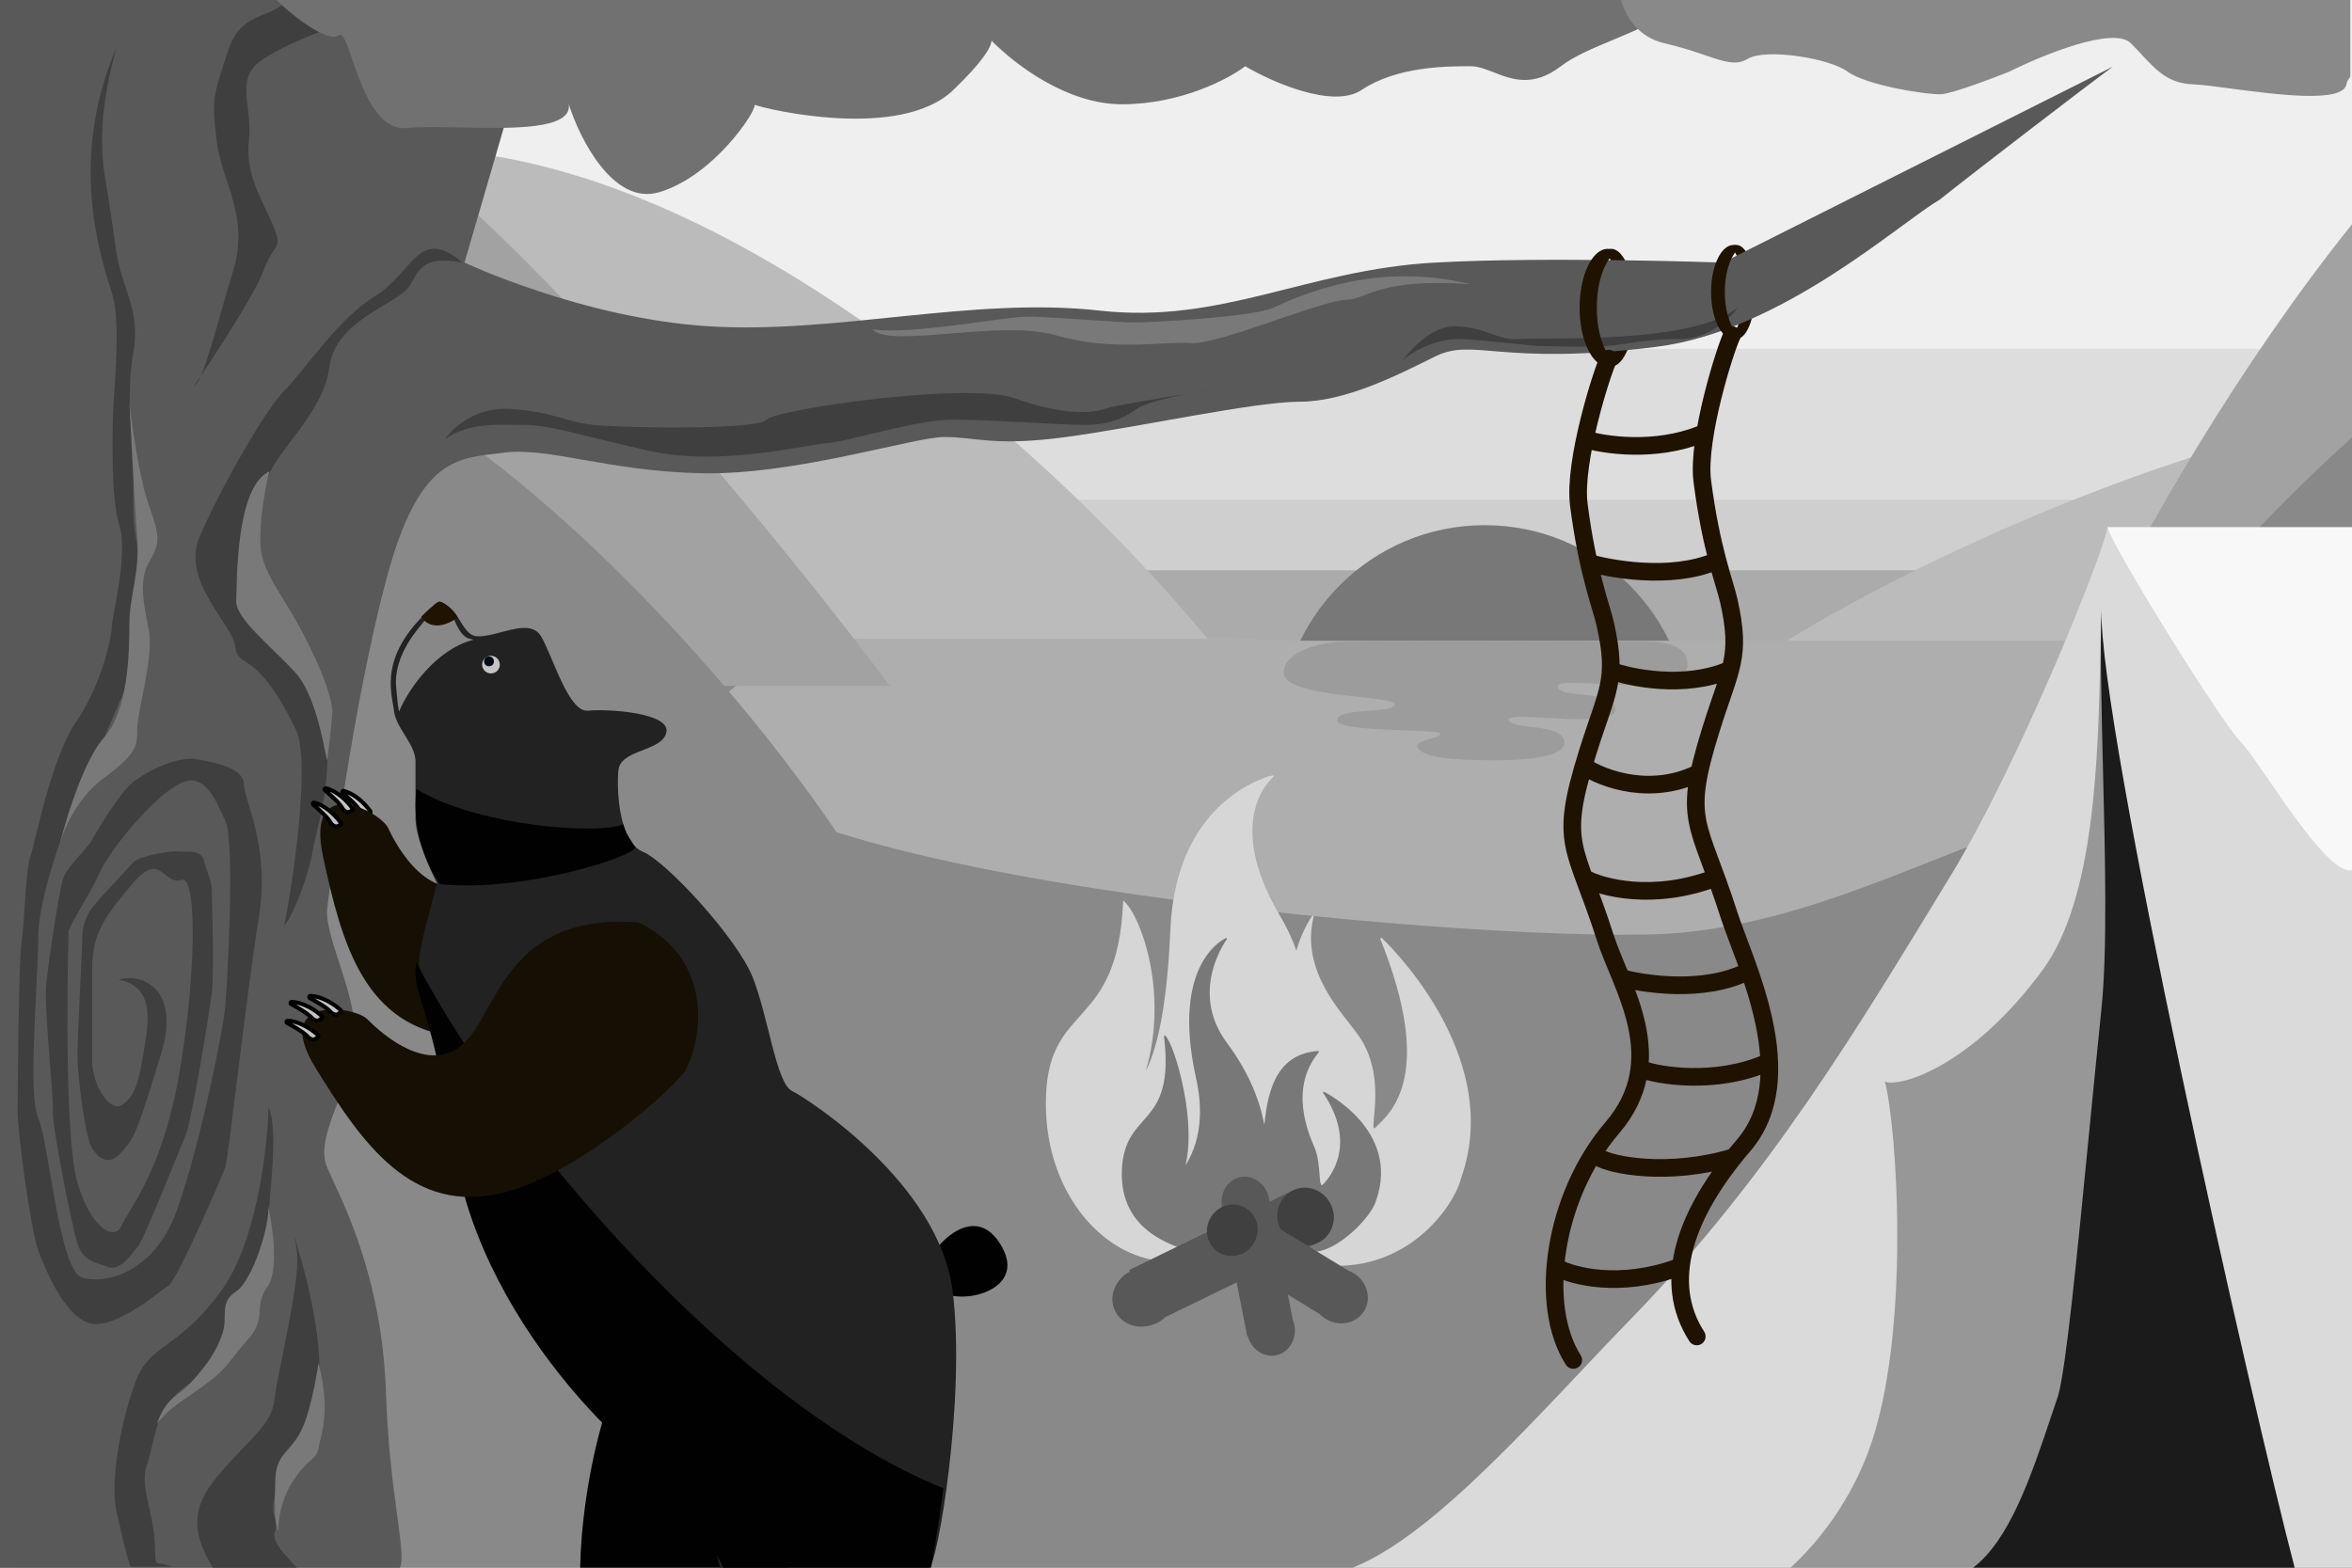 <svg width="1200" height="800" viewBox="0 0 1200 800" fill="none" xmlns="http://www.w3.org/2000/svg">
<rect x="0" y="0" width="1200" height="800" fill="#333333" stroke="none"/>
<g clip-path="url(#clip0_3726_17491)">
<rect width="1200" height="800" fill="white"/>
<rect x="10" y="6" width="1200" height="800" fill="#C4C4C4" fill-opacity="0.5"/>
<rect width="1200" height="326" fill="#EFEFEF"/>
<rect y="178" width="1199" height="113" fill="#DDDDDD"/>
<rect y="255" width="1200" height="71" fill="#CFCFCF"/>
<rect y="291" width="1199" height="48" fill="#ABABAB"/>
<path fill-rule="evenodd" clip-rule="evenodd" d="M1199 211.202C1077.3 237.714 962.798 295.03 910 328H1199V211.202Z" fill="#BBBBBB"/>
<circle cx="757.5" cy="372.5" r="104.5" fill="#787878"/>
<rect y="328" width="1200" height="472" fill="#898989"/>
<path d="M355.5 650C309.5 677.6 296.667 761.5 296 800H402.5C406.167 790.167 412.8 761.1 410 723.5C407.2 685.9 372.5 658.833 355.5 650Z" fill="#010101"/>
<path d="M856.463 476.07C775.156 483.247 362.402 448.711 358.046 378.824C356.196 349.147 410.617 328.801 452.585 324.311C536.73 315.308 623.483 327.586 670.832 326.962H1136.93C1175.04 326.962 1199 322.298 1199 364.9C1199 389.86 1172.86 394.852 1091.19 406.832C1011.8 418.477 942.994 468.431 856.463 476.07Z" fill="#AFAEAE"/>
<path fill-rule="evenodd" clip-rule="evenodd" d="M882.974 171.855C886.816 168.751 889.597 159.692 889.597 149C889.597 138.308 886.816 129.249 882.974 126.145C883.895 125.402 884.877 125 885.896 125C891.168 125 895.441 135.745 895.441 149C895.441 162.255 891.168 173 885.896 173C884.877 173 883.895 172.598 882.974 171.855Z" fill="#1F1200"/>
<path fill-rule="evenodd" clip-rule="evenodd" d="M818.393 185.568C823.196 181.689 826.672 170.365 826.672 157C826.672 143.635 823.196 132.311 818.393 128.432C819.544 127.502 820.772 127 822.046 127C828.635 127 833.978 140.431 833.978 157C833.978 173.569 828.635 187 822.046 187C820.772 187 819.544 186.498 818.393 185.568Z" fill="#1F1200"/>
<path d="M593.604 643.219C561.688 640.901 532.172 606.318 534.089 558.825C536.005 511.332 570.577 526.015 573.414 460.395C581.927 468.207 596.739 508.713 583.119 549.96C586.429 544.492 595.263 528.827 597.533 474.457C600.371 406.494 649.58 396 649.58 396C649.58 396 622.851 416.969 652.649 467.426C656.717 474.314 659.559 480.705 661.428 486.635C663.111 480.173 665.767 473.749 669.889 467.426C662.796 495.549 684.237 516.753 692.589 528.359C709.326 551.615 695.427 582.261 702.52 575.23C709.614 568.199 732.896 549.081 704.521 478.774C704.521 478.774 767.783 537.264 745.083 601.009C741.3 615.852 719.42 645.537 682.448 645.537C660.883 645.537 622.925 643.219 593.604 643.219Z" fill="#D6D6D6" stroke="#D6D6D6" stroke-width="0.809" stroke-linecap="round"/>
<path d="M607.548 638.363C599.541 635.315 571.544 628.553 572.784 597.198C574.024 565.844 600.081 576.669 594.284 528.844C598.933 533.198 611.112 574.205 603.674 597.198C605.482 594.15 617.244 579.82 610.648 550.167C597.466 490.914 625.589 479.105 625.589 479.105C625.589 479.105 605.785 505.612 625.589 532.302C639.119 550.536 643.467 566.052 645.225 577.128C646.67 559.198 650.321 538.247 672.515 536.716C657.063 555.478 667.211 578.446 670.311 585.762C674.185 594.907 671.571 608.434 675.445 604.515C679.319 600.596 692.932 583.622 675.445 557.539C675.445 557.539 714.159 576.781 701.762 612.317C699.695 620.591 682.089 638.363 670.311 638.363H607.548Z" fill="#787878" stroke="#787878" stroke-width="0.809" stroke-linecap="round" stroke-linejoin="round"/>
<path fill-rule="evenodd" clip-rule="evenodd" d="M632.898 600.674C639.521 599.378 646.045 604.234 647.47 611.52C647.549 611.924 647.611 612.327 647.656 612.728L647.705 612.719L659.557 673.327C659.916 674.203 660.196 675.13 660.386 676.101C661.811 683.386 657.597 690.342 650.974 691.637C644.688 692.866 638.491 688.555 636.659 681.884L636.341 681.946L623.721 617.409L623.769 617.399C623.66 617.011 623.565 616.614 623.486 616.21C622.061 608.925 626.275 601.969 632.898 600.674Z" fill="#585858"/>
<path fill-rule="evenodd" clip-rule="evenodd" d="M678.097 614.976C681.682 622.347 678.016 631.519 669.909 635.462C669.459 635.681 669.005 635.879 668.548 636.057L668.575 636.112L594.585 672.103C593.3 673.327 591.794 674.385 590.092 675.213C581.985 679.157 572.506 676.379 568.921 669.009C565.42 661.813 568.832 652.899 576.541 648.811L576.172 648.054L655.591 609.421L655.618 609.476C656.04 609.226 656.476 608.991 656.926 608.772C665.033 604.828 674.512 607.606 678.097 614.976Z" fill="#585858"/>
<ellipse cx="666.093" cy="620.815" rx="14.337" ry="14.84" transform="rotate(-25.94 666.093 620.815)" fill="#404040"/>
<path fill-rule="evenodd" clip-rule="evenodd" d="M687.951 648.422C688.875 648.764 689.782 649.202 690.658 649.737C697.538 653.935 699.928 662.563 695.995 669.006C692.063 675.449 683.298 677.269 676.418 673.07C675.242 672.352 674.197 671.505 673.293 670.562L625.205 641.214L625.233 641.168C624.841 640.971 624.454 640.756 624.072 640.523C617.192 636.325 614.709 627.85 618.527 621.596C622.344 615.341 631.015 613.675 637.895 617.874C638.277 618.107 638.645 618.353 639 618.611L639.028 618.564L687.951 648.422Z" fill="#585858"/>
<ellipse cx="628.713" cy="627.812" rx="12.818" ry="13.267" transform="rotate(-148.604 628.713 627.812)" fill="#404040"/>
<path fill-rule="evenodd" clip-rule="evenodd" d="M1 326H616C549.125 243.852 375.009 78.851 213.543 76.035C142.978 74.804 68.459 106.252 1 149.104V326Z" fill="#BBBBBB"/>
<path fill-rule="evenodd" clip-rule="evenodd" d="M1 340.082L319 350H454C454 350 198.6 3.78 65 0.046C43.95 -0.542 22.474 4.5 1 13.852V340.082Z" fill="#A2A2A2"/>
<path fill-rule="evenodd" clip-rule="evenodd" d="M1 425H26H427C367.492 336.609 212.557 159.068 68.877 156.038C46.55 155.567 23.777 159.542 1 166.933V425Z" fill="#898989"/>
<path d="M845 177C909 169 969.5 113.5 989.5 102C1007 88 1065.23 43.333 1078 34L879 134C879 134 789.318 130.811 732 134C666.418 137.649 623.5 165.5 561 158.5C496.214 151.244 426.563 170.589 361.5 166.5C297.331 162.467 237 134 237 134L276 0H0V800H204C207.667 793.333 198.6 761.6 197 712C195 650 174 612 167 596C160 580 179 556 181 532C183 508 165 478 167 463C169 448 180 360 197 296C214 232 234 234 257 231C280 228 310 240.5 358 241.5C406 242.5 466 223 482 223C498 223 507 228 544 223C581 218 640 205 663 205C686 205 712 192 732 182C752 172 765 187 845 177Z" fill="#595959"/>
<path d="M227 224.23C230.671 218.537 242.52 207.462 260.543 208.704C283.072 210.256 288.078 215.302 303.097 216.855C318.117 218.408 386.204 219.572 391.21 214.138C396.216 208.704 494.342 194.73 517.872 203.27C541.402 211.809 556.922 211.033 563.43 208.704C568.44 206.911 592.736 203.048 607.766 200.656C611.666 199.949 615.257 199.383 618 199C615.926 199.357 612.26 199.941 607.766 200.656C597.191 202.573 584.34 205.528 579.951 208.704C572.442 214.138 564.432 216.855 553.417 216.855C542.403 216.855 505.356 214.138 486.332 214.138C467.307 214.138 432.763 225.394 421.749 226.171C410.735 226.947 367.179 238.203 331.133 230.052C295.087 221.901 280.569 216.855 267.552 216.855C254.535 216.855 239.015 215.302 227 224.23Z" fill="#3F3F3F"/>
<path d="M714.978 184.999C714.619 185.526 714.292 186.028 714 186.5C714.271 185.992 714.599 185.491 714.978 184.999C719.952 177.706 731.19 165.754 743.5 166.5C760 167.5 763.5 174 776 173C788.5 172 864.5 176 887 156.5C883.167 162 871.9 173 857.5 173C839.5 173 831.5 175.5 820.5 176.5C809.5 177.5 787 176.5 784.5 176.5C782 176.5 752.5 173 743.5 173C735.109 173 720.2 178.215 714.978 184.999Z" fill="#3F3F3F"/>
<path fill-rule="evenodd" clip-rule="evenodd" d="M887.961 126.145C883.35 129.249 880.013 138.308 880.013 149C880.013 159.692 883.35 168.751 887.961 171.855C886.856 172.598 885.678 173 884.455 173C878.128 173 873 162.255 873 149C873 135.745 878.128 125 884.455 125C885.678 125 886.856 125.402 887.961 126.145Z" fill="#1F1200"/>
<path fill-rule="evenodd" clip-rule="evenodd" d="M824.626 128.432C818.862 132.311 814.691 143.635 814.691 157C814.691 170.365 818.862 181.689 824.626 185.568C823.245 186.498 821.772 187 820.243 187C812.335 187 805.925 173.569 805.925 157C805.925 140.431 812.335 127 820.243 127C821.772 127 823.245 127.502 824.626 128.432Z" fill="#1F1200"/>
<path opacity="0.75" d="M655 343.255C655 332.722 673.009 327.309 687.503 327.455C730.548 326.431 830.517 327.455 840.356 327.455C852.655 327.455 861 330.966 861 338.866C861 358.616 794.237 343.694 794.676 350.277C795.115 356.86 824.104 351.593 824.104 362.127C824.104 372.66 768.322 362.127 769.64 367.393C770.957 372.66 797.751 368.71 798.19 378.804C798.629 388.898 762.612 388.459 745.921 387.582C729.23 386.704 723.081 383.632 723.081 380.559C723.081 377.487 734.501 377.048 734.94 374.415C735.38 371.782 681.354 373.976 682.232 367.393C683.111 360.81 711.222 364.321 711.661 359.493C712.1 354.666 655 356.421 655 343.255Z" fill="#969595"/>
<path d="M55 99C53 86.2 47.677 66.5 59.5 24C33.5 84.5 53 135.5 57.5 151C62 166.5 57.5 206 57.5 215C57.5 224 56.5 254 61 268.5C65.5 283 57 315 57 320C57 325 52 349 39 368C26 387 18 430 15.5 437C13 444 12.5 472 11 481C9.5 490 9 557.5 9 567.5C9 577.5 15.5 627 19.5 638C23.5 649 34 673.5 47 675.5C60 677.5 81.5 659 86 656C90.5 653 113.5 600 115 595.5C116.5 591 126 505.5 132 468.5C138 431.5 124.5 408.5 124.5 400.5C124.5 392.5 112 389.5 101 387.5C90 385.5 74.5 394 68 399C61.5 404 50 423 47 428.5C44 434 34 442 32 449C30 456 24.5 492 23.5 503C22.5 514 27.5 561.5 27 567.5C26.5 573.5 36.5 625.5 39.5 634.5C42.5 643.5 48 644 55 646.5C62 649 68 638.5 70.5 636C73 633.5 92.5 584.5 95 578.5C97.5 572.5 106.5 519.5 108 507C109.5 494.5 108 457.5 108 453.5C108 449.5 105.5 445 104 439C102.5 433 94 435 90.5 434.5C87 434 70.5 437 68 440C65.5 443 52.5 456.5 48 462C43.5 467.5 42 473 42 478.5C42 484 39.5 528.5 39.5 538.5C39.5 548.5 43.394 580.592 47 586C55 598 61.236 588.917 64.5 585C69.423 579.092 71.839 571.295 81.539 539.986L82 538.5C93 503 70.667 496.333 60.5 500C81.112 503.5 74.799 526.629 73 538.5C70.5 555 67.5 560.5 62 564C56.5 567.5 47 554.5 47 541V494.5C47 476 54 467 68 450.5C82 434 83.5 452 92.5 449C101.5 446 99.5 506 90.5 553C81.5 600 65 618 62 625.5C59 633 47 628.5 39.5 603.5C33.5 583.5 34 509.5 35 475C37.333 468.833 46.5 455.2 50.5 446C55.5 434.5 76.5 408.5 90.5 400.5C104.5 392.5 110 408.5 115 419C120 429.5 116 500.5 115 513C114 525.5 102 584.5 90.5 617C79 649.5 54 655.5 42 652C30 648.5 25 582.5 19.5 570.5C14 558.5 19.5 501 19.5 478.5C19.5 456 36 414 39 408.5C42 403 60 360 64.5 350.5C69 341 70 309.5 72.5 303C75 296.5 68 276 68 260V232.5C68 227.5 64 201.5 68 180C72 158.5 62 146.5 59.5 129.5C57 112.5 57.5 115 55 99Z" fill="#3F3F3F"/>
<path d="M113 658.5C131 633.7 136.5 585.834 137 565C142.5 577.5 137 610.5 137 623.5C137 636.5 124 658.5 122.5 669.5C121 680.5 109.5 696.5 94 708C78.5 719.5 79 736.5 75 747.5C71 758.5 78.5 771.5 79 788.5C79.4 802.1 79 795.666 87.5 799.5H66.5C63.333 789.333 62.3 783.5 59.5 771.5C56 756.5 61.5 726 69 705.5C76.5 685 90.5 689.5 113 658.5Z" fill="#3F3F3F"/>
<path d="M108.5 756.5C96.499 772.1 99.667 784.833 108.5 800H151.5C132 780 143.999 784.5 139.999 774C135.999 763.5 151.499 736.5 160.499 714.5C167.699 696.9 157.499 654.5 151.499 635.5C150.833 631.834 149.899 627.4 151.499 639C153.499 653.5 141.499 700.5 139.999 714.5C138.499 728.5 123.5 737 108.5 756.5Z" fill="#3F3F3F"/>
<path d="M151 372.5C158.81 388.692 149 452.833 145 472.5C150.333 465.833 157.5 446.1 159.5 434.5C162 420 172.5 392.5 163.5 358C161.59 350.679 141 325.5 128 308C115 290.5 133 260.5 136 246C139 231.5 165 211.5 168 187.5C171 163.5 202 155.5 208.5 146.5C213.7 139.3 214 129.756 236 134C213.5 115 211 139 191.5 151C172 163 155.5 189 145 199.5C134.5 210 112 250.5 102 273.5C92 296.5 118.5 318 120 330C121.5 342 130.5 330 151 372.5Z" fill="#3F3F3F"/>
<path d="M116.5 25.5C122.9 5.9 137.167 10 147 -9.15527e-05C170.167 3.667 218 2.8 200 6C177.5 10 150 20 134.5 30C119 40 129 53 127 71.5C125 90 134.5 103 139.5 115.5C144.5 128 140 123 134.5 138C130.57 148.719 113.315 175.661 102.549 191.745C101.238 194.773 100.051 196.65 99 197C100.068 195.434 101.262 193.667 102.549 191.745C106.851 181.805 112.485 159.462 119 138C127.5 110 113 93 110.5 71.5C108 50 108.5 50 116.5 25.5Z" fill="#3F3F3F"/>
<path d="M526 161.561C513.6 161.161 466 171.061 445 168.061C454.5 178.061 509.809 162.794 538.5 171.061C568 179.561 593 174.061 607.5 175.061C622 176.061 674.5 153 687 153C697 153 702.5 141.721 750 145C703 133.5 666 149.561 649.5 157.061C639.1 161.788 587.5 164.561 579 164.561C570.5 164.561 541.5 162.061 526 161.561Z" fill="#797979"/>
<path d="M134.009 285C130.809 274.6 134.834 249.833 137.5 240.5C120 248.5 121 297.5 120.5 306.5C120 315.5 138.009 329.5 150.509 343C163.009 356.5 166.5 391 167 387.5C167.5 384 169.009 371 169.509 364.5C170.009 358 165.509 344.5 155.509 325C145.509 305.5 138.009 298 134.009 285Z" fill="#797979"/>
<path d="M70 274C68.8 259.6 66.833 222 66 205C67.333 217.167 71.2 244.8 76 258C82 274.5 81.5 277.5 76 287C70.5 296.5 73.5 309 76 322C78.5 335 70 363.5 70 372C70 380.5 70 384.5 53 397C36 409.5 30.5 430.5 30.5 430.5C30.5 430.5 40.5 390.5 53 376.5C65.5 362.5 66 333 66 318.5C66 304 71.5 292 70 274Z" fill="#797979"/>
<path d="M136.797 615.308C136.697 614.853 136.598 614.417 136.5 614C136.632 614.369 136.73 614.807 136.797 615.308C139.259 626.476 142.265 648.428 136.5 656.5C129 667 136.5 672.5 126.5 683.5C116.5 694.5 117 698 102 708.5C87 719 87 718.5 80 726.5C85.5 712 90.7 713.1 97.5 705.5C106 696 110.5 689.5 113.5 680.5C116.5 671.5 111.5 665 120.5 659C129.026 653.316 138 624.301 136.797 615.308Z" fill="#797979"/>
<path d="M153.5 730.5C157.9 722.1 161.334 703.667 162.5 695.5C169 720.5 163.5 733 162.5 739C161.5 745 156.5 744.5 149 756.5C143 766.1 141.834 776.833 142 781C140 778 140 767 140.5 754.5C141 742 148 741 153.5 730.5Z" fill="#797979"/>
<circle cx="256" cy="335" r="1" fill="#C4C4C4"/>
<path d="M175.338 403.622C181.423 405.143 186.596 410.66 188.961 414.012C189.212 414.367 189.055 414.857 188.651 415.018L186.749 415.773C186.085 416.037 184.325 414.861 183.989 414.23C182.509 411.449 178.224 407.462 174.866 404.682C174.34 404.247 174.676 403.456 175.338 403.622Z" fill="#C4C4C4" stroke="black" stroke-width="2.069"/>
<path d="M245.207 447.966C265.526 434.485 287.015 439.311 295.22 443.409C324.425 473.044 313.325 502.924 304.125 514.16C297.225 520.654 273.656 532.768 234.579 529.274C185.734 524.906 174.32 481.057 164.891 437.467C155.461 393.877 194.171 414.065 198.092 422.645C202.013 431.226 219.809 464.816 245.207 447.966Z" fill="#160F03"/>
<path d="M511.543 636.94C500.682 616.516 484.655 628.43 478 636.94V654.493C478 668.056 525.12 662.471 511.543 636.94Z" fill="#010101"/>
<path d="M243 324.663C235 323.863 234 307.663 223 307.663C192 333.663 200 353.663 201 362.663C202 371.663 212 379.663 212 388.663V417.663C212 427.263 219.333 443.663 223 450.663C205 518.663 216 471.663 234 584.663C248.4 675.063 333.166 752.83 358.5 758.163C364.1 789.363 362 781 367.5 800H474C478 800 493 713.663 486 658.663C479 603.663 412 560.663 404 556.663C396 552.663 392 518.663 384 498.663C376 478.663 340 439.663 328 434.663C316 429.663 314.5 404.163 315.5 393.163C316.5 382.163 338 383.663 340 373.663C342 363.663 310 361.663 300 362.663C290 363.663 282 334.663 276 324.663C270 314.663 253 325.663 243 324.663Z" fill="#222222"/>
<path d="M231.5 315.5C236.071 327.5 240.127 325.501 241.5 326.5C222.461 331.297 208.354 351.891 203.93 362.385C203.777 363.884 203.198 363.584 202.099 350.392C200.726 333.902 214.169 319.998 216 317.5C217.83 315.002 227.44 304.844 231.5 315.5Z" fill="#888888"/>
<path fill-rule="evenodd" clip-rule="evenodd" d="M212.379 491C211.952 494.183 211.895 496.759 212.163 499.302C213.402 511.047 221.581 522.061 232.191 588.672C246.591 679.072 331.358 756.839 356.691 762.172C360.833 785.247 362.299 787.771 365.209 792.779C366.234 794.542 367.438 796.614 369 800H475C475 800 478.325 783.096 481.309 759.49C375.144 716.453 258.125 579.072 212.379 491Z" fill="#010101"/>
<path d="M318 420.663C304 426.263 242.5 421.163 212.5 402.663C209.7 425.063 219.334 444.33 224.5 451.163C267.5 455.663 326.5 436.163 324 432.163C322.126 429.165 319 425.163 318 420.663Z" fill="#010101"/>
<path d="M240.382 528.294C255.025 508.798 263.375 466.105 325.709 470.66C363.14 488.828 359.118 527.936 349.961 545.747C345.629 554.173 295.54 598.709 257.543 608.478C210.047 620.689 184.634 583.177 161.176 545.247C137.717 507.316 180.949 513.403 187.512 520.18C194.076 526.956 222.077 552.665 240.382 528.294Z" fill="#160F03"/>
<path d="M223.5 307.163C225.5 305.963 232 311.663 233.5 315.163C222.7 322.763 216.5 317.83 215 314.663C216.833 312.663 221.5 308.363 223.5 307.163Z" fill="#201300"/>
<path d="M146.792 520.928C153.061 521.142 159.274 525.455 162.288 528.238C162.608 528.533 162.557 529.044 162.196 529.286L160.494 530.423C159.9 530.82 157.932 530.038 157.472 529.491C155.443 527.081 150.418 524.08 146.553 522.064C145.948 521.749 146.11 520.905 146.792 520.928Z" fill="#C4C4C4" stroke="black" stroke-width="2.069"/>
<path d="M148.82 511.291C155.089 511.505 161.301 515.817 164.316 518.6C164.635 518.895 164.585 519.406 164.223 519.648L162.522 520.785C161.928 521.182 159.96 520.4 159.5 519.853C157.47 517.443 152.446 514.442 148.58 512.427C147.975 512.111 148.138 511.267 148.82 511.291Z" fill="#C4C4C4" stroke="black" stroke-width="2.069"/>
<path d="M158.389 508.22C164.658 508.434 170.871 512.746 173.885 515.529C174.205 515.824 174.154 516.336 173.792 516.577L172.091 517.714C171.497 518.111 169.529 517.329 169.069 516.783C167.04 514.373 162.015 511.372 158.149 509.356C157.544 509.04 157.707 508.197 158.389 508.22Z" fill="#C4C4C4" stroke="black" stroke-width="2.069"/>
<path d="M166.338 402.285C172.423 403.806 177.596 409.323 179.961 412.675C180.212 413.031 180.055 413.52 179.651 413.681L177.749 414.437C177.085 414.7 175.325 413.524 174.989 412.893C173.509 410.112 169.224 406.126 165.866 403.345C165.34 402.91 165.676 402.119 166.338 402.285Z" fill="#C4C4C4" stroke="black" stroke-width="2.069"/>
<path d="M160.338 409.622C166.423 411.143 171.596 416.66 173.961 420.012C174.212 420.367 174.055 420.857 173.651 421.018L171.749 421.773C171.085 422.037 169.325 420.861 168.989 420.23C167.509 417.449 163.224 413.462 159.866 410.682C159.34 410.247 159.676 409.456 160.338 409.622Z" fill="#C4C4C4" stroke="black" stroke-width="2.069"/>
<circle cx="250.5" cy="339.163" r="4.5" fill="#C4C4C4"/>
<circle cx="249.5" cy="337.5" r="2.5" fill="#020B16"/>
<path d="M1200.15 114.251C1142.08 186.657 1093.02 272.209 1065.15 330H1200.15V114.251Z" fill="#A2A2A2"/>
<path d="M1200.15 223.115C1166.11 253.653 1137.92 283.996 1119.15 307.03H1200.15V223.115Z" fill="#898989"/>
<path d="M832.149 673C785.965 720.485 732.816 783 690.149 800H1200.15V408C1142.55 398.4 1119.15 322.167 1075.15 269.5C1074.15 279.5 1031.15 388 995.149 447C948.625 523.249 903.149 600 832.149 673Z" fill="#DADADA"/>
<path d="M1200.15 269H1075.15C1078.82 281 1133.65 369 1143.15 378.5C1152.65 388 1187.15 448 1200.15 444V269Z" fill="#F8F8F8"/>
<path fill-rule="evenodd" clip-rule="evenodd" d="M1170.22 800C1147.64 713.13 1070.4 370.676 1072.15 312C1071.96 318.273 1071.82 324.922 1071.67 331.841C1070.49 386.689 1068.94 458.531 1042.15 495C1006.15 544 969.65 555 961.65 552C967.65 573.333 975.413 681.63 953.15 741C943.817 765.887 928.57 786.204 913.542 800H1170.22Z" fill="#979797"/>
<path fill-rule="evenodd" clip-rule="evenodd" d="M1170.74 800C1148.86 716.529 1070.38 369.137 1072.15 310C1071.47 332.811 1072.21 362.641 1072.97 393.414C1074.08 438.188 1075.24 484.956 1072.15 515C1069.96 536.21 1067.81 558.181 1065.73 579.467C1059.7 640.976 1054.24 696.77 1050.15 712C1048.9 715.632 1047.66 719.344 1046.4 723.097C1036.32 753.15 1025.38 785.768 1006.69 800H1170.74Z" fill="#1B1B1B"/>
<path d="M883.7 171C880.366 177.667 865.713 223.676 868.519 245.5C873.019 280.5 879.941 297.23 882.019 306.5C888.519 335.5 882.948 340.229 873.019 372C858.019 420 866.496 417.99 882.019 466.5C890.019 491.5 919.594 549.5 889.594 584.5C859.594 619.5 847.7 654 865.7 682" stroke="#1F1200" stroke-width="9" stroke-linecap="round"/>
<path d="M820.699 183C817.366 189.667 802.713 235.676 805.519 257.5C810.019 292.5 816.941 309.23 819.019 318.5C825.519 347.5 819.947 352.229 810.019 384C795.019 432 803.495 429.99 819.019 478.5C827.019 503.5 852.594 540.5 822.594 575.5C792.593 610.5 784.699 666 802.699 694" stroke="#1F1200" stroke-width="9" stroke-linecap="round"/>
<path d="M808.094 224C818.26 227.167 844.494 231.1 868.094 221.5M808.094 286.5C820.927 290.5 852.294 296.1 875.094 286.5M821.094 342C831.927 346 859.294 351.6 882.094 342M808.094 391C817.76 397.5 843.394 407.1 868.594 393.5M808.094 448C817.26 453 843.494 460 875.094 448M825.094 498.5C838.094 502.333 869.694 507.1 892.094 495.5M837.094 545.5C845.927 549 875.094 553.7 901.094 542.5M815.594 590.5C821.594 594.667 851.394 600.5 884.594 590.5M794.594 647C802.76 651.333 826.394 657.4 855.594 647" stroke="#1F1200" stroke-width="9"/>
<path fill-rule="evenodd" clip-rule="evenodd" d="M141 0C153.179 11.69 168.357 21.537 172.741 18.023C174.903 16.29 176.91 22.135 179.699 30.257C184.723 44.888 192.285 66.909 207.858 65.348C214.786 64.654 224.688 64.854 235.237 65.066C261.565 65.597 291.929 66.209 290.2 53.214C295.851 71.011 312.966 104.908 336.215 98.112C363.803 90.049 385.935 56.836 385.002 53.486C391.337 55.833 459.315 71.914 486.369 45.933C501.205 31.685 505.653 24.256 505.881 20.745C517.956 33.031 544.49 53.214 572.344 53.214C602.375 53.214 626.836 40.27 635.312 33.798C649.036 41.888 680.116 55.641 694.647 45.933C712.811 33.798 738.24 33.798 750.349 33.798C754.079 33.798 757.924 35.295 762.061 36.905C771.354 40.523 782.12 44.714 796.364 33.798C803.174 28.58 813.163 24.424 823.133 20.276C837.096 14.466 851.021 8.673 856.118 0H141Z" fill="#717171"/>
<path fill-rule="evenodd" clip-rule="evenodd" d="M826.977 0C829.755 9.058 836.153 19.077 849.149 22.055C857.738 24.024 864.47 26.312 869.987 28.188C879.885 31.552 885.87 33.587 891.649 30.055C900.649 24.555 933.149 29.555 942.649 36.556C952.149 43.556 983.649 48.556 990.649 48.056C996.249 47.656 1015.98 40.222 1025.15 36.556C1042.15 28.055 1078.35 13.255 1087.15 22.055C1089.16 24.062 1090.98 26.018 1092.71 27.879C1100.49 36.222 1106.48 42.647 1119.15 43.056C1123.09 43.183 1129.92 44.087 1137.95 45.151L1137.95 45.151C1161.46 48.266 1195.29 52.747 1197.15 43.056C1197.4 41.761 1198.09 40.447 1199.15 39.13V0H826.977Z" fill="#898989"/>
</g>
<defs>
<clipPath id="clip0_3726_17491">
<rect width="1200" height="800" fill="white"/>
</clipPath>
</defs>
</svg>
